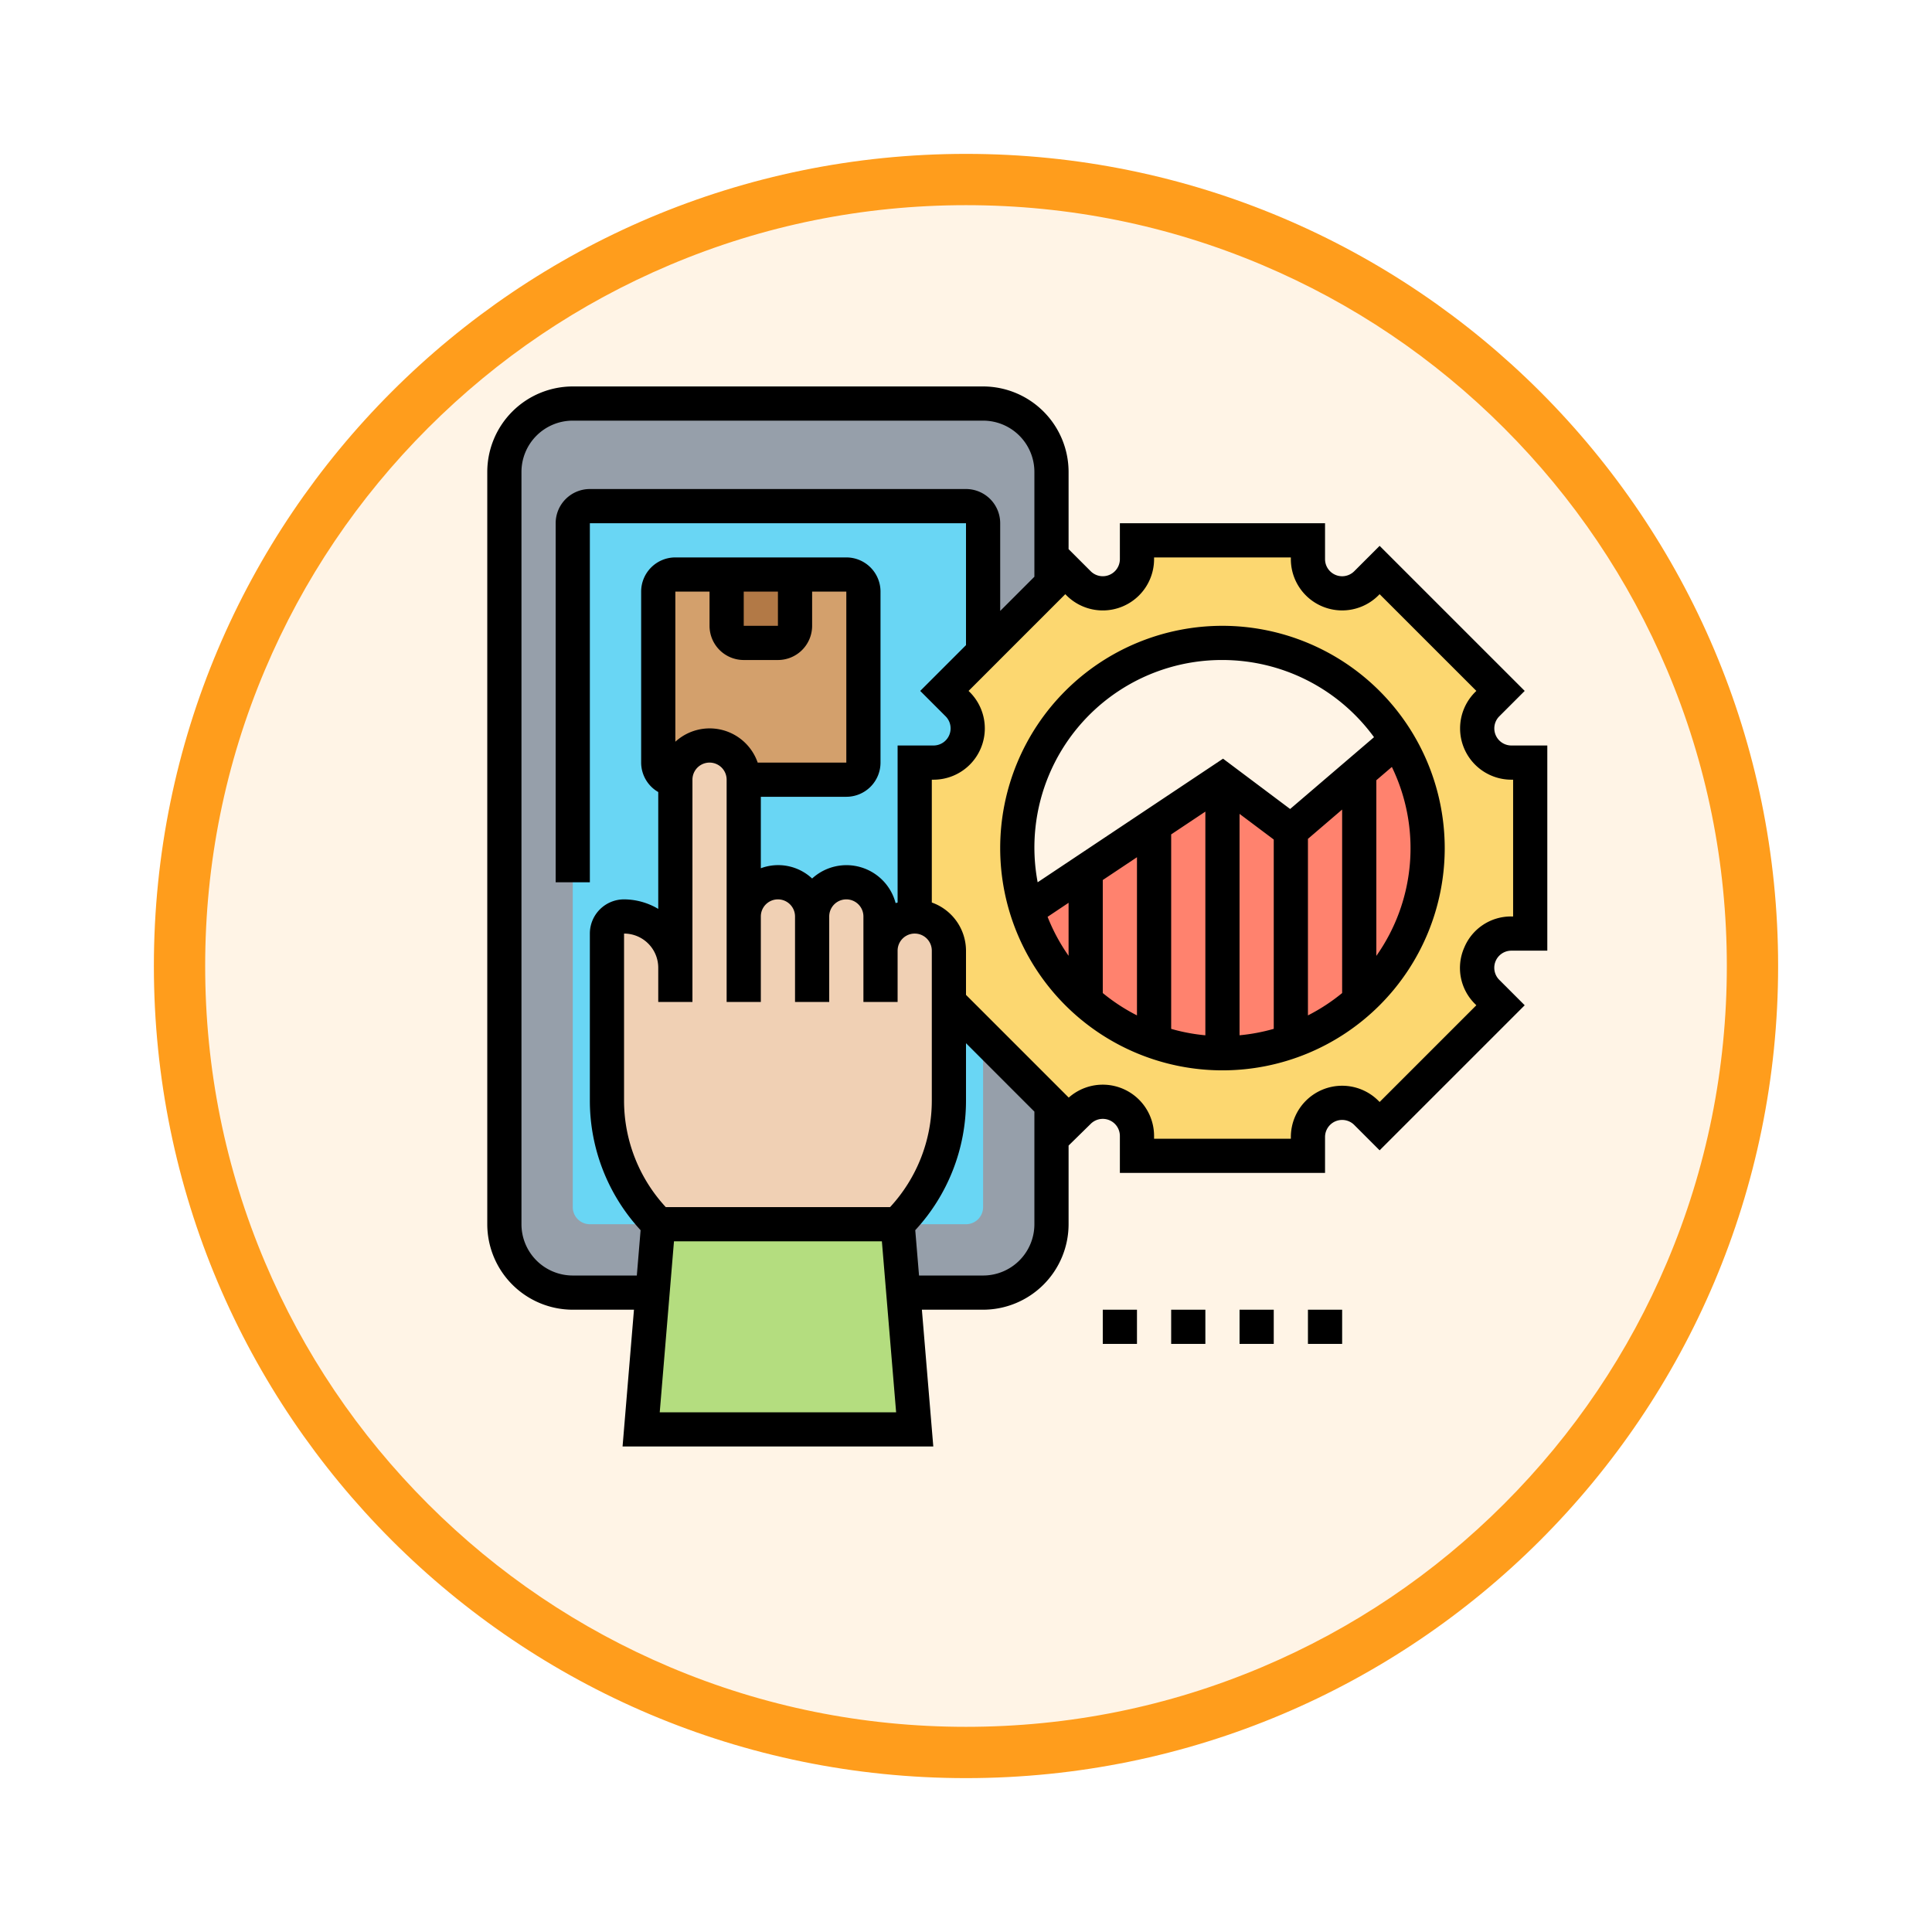 <svg xmlns="http://www.w3.org/2000/svg" xmlns:xlink="http://www.w3.org/1999/xlink" width="113" height="113" viewBox="0 0 113 113">
  <defs>
    <filter id="Trazado_982547" x="0" y="0" width="113" height="113" filterUnits="userSpaceOnUse">
      <feOffset dy="3" input="SourceAlpha"/>
      <feGaussianBlur stdDeviation="3" result="blur"/>
      <feFlood flood-opacity="0.161"/>
      <feComposite operator="in" in2="blur"/>
      <feComposite in="SourceGraphic"/>
    </filter>
  </defs>
  <g id="Grupo_1208994" data-name="Grupo 1208994" transform="translate(-796.5 -5128.397)">
    <g id="Grupo_1208829" data-name="Grupo 1208829" transform="translate(805.5 5134.397)">
      <g id="Grupo_1208311" data-name="Grupo 1208311" transform="translate(0 0)">
        <g id="Grupo_1207519" data-name="Grupo 1207519">
          <g id="Grupo_1202423" data-name="Grupo 1202423">
            <g id="Grupo_1202352" data-name="Grupo 1202352">
              <g id="Grupo_1174813" data-name="Grupo 1174813">
                <g id="Grupo_1201680" data-name="Grupo 1201680">
                  <g id="Grupo_1201330" data-name="Grupo 1201330">
                    <g id="Grupo_1172010" data-name="Grupo 1172010">
                      <g id="Grupo_1171046" data-name="Grupo 1171046">
                        <g id="Grupo_1148525" data-name="Grupo 1148525">
                          <g transform="matrix(1, 0, 0, 1, -9, -6)" filter="url(#Trazado_982547)">
                            <g id="Trazado_982547-2" data-name="Trazado 982547" transform="translate(9 6)" fill="#fff4e6">
                              <path d="M 47.5 93.5 C 41.289 93.5 35.265 92.284 29.595 89.886 C 24.118 87.569 19.198 84.252 14.973 80.027 C 10.748 75.802 7.431 70.882 5.114 65.405 C 2.716 59.735 1.5 53.711 1.5 47.5 C 1.5 41.289 2.716 35.265 5.114 29.595 C 7.431 24.118 10.748 19.198 14.973 14.973 C 19.198 10.748 24.118 7.431 29.595 5.114 C 35.265 2.716 41.289 1.5 47.5 1.5 C 53.711 1.5 59.735 2.716 65.405 5.114 C 70.882 7.431 75.802 10.748 80.027 14.973 C 84.252 19.198 87.569 24.118 89.886 29.595 C 92.284 35.265 93.5 41.289 93.5 47.5 C 93.5 53.711 92.284 59.735 89.886 65.405 C 87.569 70.882 84.252 75.802 80.027 80.027 C 75.802 84.252 70.882 87.569 65.405 89.886 C 59.735 92.284 53.711 93.5 47.5 93.5 Z" stroke="none"/>
                              <path d="M 47.5 3 C 41.491 3 35.664 4.176 30.18 6.496 C 24.881 8.737 20.122 11.946 16.034 16.034 C 11.946 20.122 8.737 24.881 6.496 30.18 C 4.176 35.664 3 41.491 3 47.5 C 3 53.509 4.176 59.336 6.496 64.82 C 8.737 70.119 11.946 74.878 16.034 78.966 C 20.122 83.054 24.881 86.263 30.18 88.504 C 35.664 90.824 41.491 92 47.5 92 C 53.509 92 59.336 90.824 64.82 88.504 C 70.119 86.263 74.878 83.054 78.966 78.966 C 83.054 74.878 86.263 70.119 88.504 64.82 C 90.824 59.336 92 53.509 92 47.5 C 92 41.491 90.824 35.664 88.504 30.18 C 86.263 24.881 83.054 20.122 78.966 16.034 C 74.878 11.946 70.119 8.737 64.82 6.496 C 59.336 4.176 53.509 3 47.5 3 M 47.5 0 C 73.734 0 95 21.266 95 47.5 C 95 73.734 73.734 95 47.5 95 C 21.266 95 0 73.734 0 47.5 C 0 21.266 21.266 0 47.5 0 Z" stroke="none" fill="#ff9d1c"/>
                            </g>
                          </g>
                        </g>
                      </g>
                    </g>
                  </g>
                </g>
              </g>
            </g>
          </g>
        </g>
      </g>
    </g>
    <g id="monitoring-system_5863367" transform="translate(825 5151)">
      <g id="Grupo_1208992" data-name="Grupo 1208992">
        <g id="Grupo_1208984" data-name="Grupo 1208984">
          <g id="Grupo_1208983" data-name="Grupo 1208983">
            <path id="Trazado_1055967" data-name="Trazado 1055967" d="M27,33a2.015,2.015,0,0,0-2-2V22h1.1a2,2,0,0,0,1.41-3.41l-.77-.78,2.27-2.26L33,11.56V5a4,4,0,0,0-4-4H5A4,4,0,0,0,1,5V49a4,4,0,0,0,4,4H29a4,4,0,0,0,4-4V42l-6-6Z" fill="#969faa"/>
          </g>
        </g>
        <g id="Grupo_1208985" data-name="Grupo 1208985">
          <path id="Trazado_1055968" data-name="Trazado 1055968" d="M28,49H6a1,1,0,0,1-1-1V8A1,1,0,0,1,6,7H28a1,1,0,0,1,1,1V48A1,1,0,0,1,28,49Z" fill="#69d6f4"/>
        </g>
        <g id="Grupo_1208986" data-name="Grupo 1208986">
          <path id="Trazado_1055969" data-name="Trazado 1055969" d="M33,42l-6-6V33a2.015,2.015,0,0,0-2-2V22h1.1a2,2,0,0,0,1.41-3.41l-.77-.78,2.27-2.26,4-4,.8-.81.78.77A2,2,0,0,0,38,10.1V9H48v1.1a2,2,0,0,0,3.41,1.41l.78-.77,7.07,7.07-.77.78A2,2,0,0,0,59.9,22H61V32H59.9a2,2,0,0,0-1.41,3.41l.77.78-7.07,7.07-.78-.77A2,2,0,0,0,48,43.9V45H38V43.84a2,2,0,0,0-3.4-1.43L34,43ZM55,27A12,12,0,1,0,43,39,12.006,12.006,0,0,0,55,27Z" fill="#fcd770"/>
        </g>
        <g id="Grupo_1208987" data-name="Grupo 1208987">
          <path id="Trazado_1055970" data-name="Trazado 1055970" d="M53.21,20.68a12,12,0,1,1-21.65,9.95L43,23l4,3,6.2-5.32Z" fill="#ff826e"/>
        </g>
        <g id="Grupo_1208988" data-name="Grupo 1208988">
          <path id="Trazado_1055971" data-name="Trazado 1055971" d="M24.33,53,25,61H9l.67-8L10,49H24Z" fill="#b4dd7f"/>
        </g>
        <g id="Grupo_1208989" data-name="Grupo 1208989">
          <path id="Trazado_1055972" data-name="Trazado 1055972" d="M21,23H11a1,1,0,0,1-1-1V12a1,1,0,0,1,1-1H21a1,1,0,0,1,1,1V22A1,1,0,0,1,21,23Z" fill="#d3a06c"/>
        </g>
        <g id="Grupo_1208990" data-name="Grupo 1208990">
          <path id="Trazado_1055973" data-name="Trazado 1055973" d="M23,33a2.006,2.006,0,0,1,2-2,2.015,2.015,0,0,1,2,2v8.76A10.25,10.25,0,0,1,24,49H10a10.25,10.25,0,0,1-3-7.24V32a1,1,0,0,1,1-1,3,3,0,0,1,3,3V23a2.006,2.006,0,0,1,2-2,2.015,2.015,0,0,1,2,2v8a2.006,2.006,0,0,1,2-2,2.015,2.015,0,0,1,2,2,2.006,2.006,0,0,1,2-2,2.015,2.015,0,0,1,2,2Z" fill="#f0d0b4"/>
        </g>
        <g id="Grupo_1208991" data-name="Grupo 1208991">
          <path id="Trazado_1055974" data-name="Trazado 1055974" d="M18,11v3a1,1,0,0,1-1,1H15a1,1,0,0,1-1-1V11Z" fill="#b27946"/>
        </g>
      </g>
      <g id="Grupo_1208993" data-name="Grupo 1208993">
        <path id="Trazado_1055975" data-name="Trazado 1055975" d="M36,54h2v2H36Z"/>
        <path id="Trazado_1055976" data-name="Trazado 1055976" d="M40,54h2v2H40Z"/>
        <path id="Trazado_1055977" data-name="Trazado 1055977" d="M44,54h2v2H44Z"/>
        <path id="Trazado_1055978" data-name="Trazado 1055978" d="M48,54h2v2H48Z"/>
        <path id="Trazado_1055979" data-name="Trazado 1055979" d="M43,14A13,13,0,1,0,56,27,13.015,13.015,0,0,0,43,14Zm0,2a10.978,10.978,0,0,1,8.864,4.514l-4.906,4.2-3.924-2.943L32.191,29A10.966,10.966,0,0,1,43,16Zm7,19.479a11.013,11.013,0,0,1-2,1.307V26.46l2-1.714ZM36,28.868l2-1.333v9.251a11.013,11.013,0,0,1-2-1.307ZM40,26.2l2-1.333V37.95a10.822,10.822,0,0,1-2-.376ZM44,25l2,1.5V37.573a11.006,11.006,0,0,1-2,.376ZM32.772,31.021,34,30.2v3.1A10.937,10.937,0,0,1,32.772,31.021ZM52,33.305V23.032l.908-.778A10.905,10.905,0,0,1,52,33.305Z"/>
        <path id="Trazado_1055980" data-name="Trazado 1055980" d="M59.9,33H62V21H59.9a1,1,0,0,1-.707-1.707l1.485-1.485L52.192,9.323l-1.485,1.485A1,1,0,0,1,49,10.1V8H37v2.1a1,1,0,0,1-1.707.707L34,9.515V5a5.006,5.006,0,0,0-5-5H5A5.006,5.006,0,0,0,0,5V49a5.006,5.006,0,0,0,5,5H8.58l-.667,8H26.087l-.667-8H29a5.006,5.006,0,0,0,5-5V44.4l1.3-1.276a1,1,0,0,1,1.7.713V46H49V43.9a1,1,0,0,1,1.707-.707l1.485,1.485,8.485-8.485-1.485-1.485A1,1,0,0,1,59.9,33ZM5,52a3,3,0,0,1-3-3V5A3,3,0,0,1,5,2H29a3,3,0,0,1,3,3v6.13l-2,2V8a2,2,0,0,0-2-2H6A2,2,0,0,0,4,8V29H6V8H28v7.13l-2.678,2.678,1.485,1.485A1,1,0,0,1,26.1,21H24v9.184c-.038.014-.079.021-.116.036A2.973,2.973,0,0,0,19,28.78a2.908,2.908,0,0,0-3-.6V24h5a2,2,0,0,0,2-2V12a2,2,0,0,0-2-2H11a2,2,0,0,0-2,2V22a1.993,1.993,0,0,0,1,1.722v6.835A3.95,3.95,0,0,0,8,30a2,2,0,0,0-2,2v9.758a11.151,11.151,0,0,0,2.968,7.591L8.747,52Zm18.559-4H10.441A9.17,9.17,0,0,1,8,41.758V32a2,2,0,0,1,2,2v2h2V23a1,1,0,0,1,2,0V36h2V31a1,1,0,0,1,2,0v5h2V31a1,1,0,0,1,2,0v5h2V33a1,1,0,0,1,2,0v8.758A9.17,9.17,0,0,1,23.559,48ZM15,12h2v2H15Zm0,4h2a2,2,0,0,0,2-2V12h2V22H15.816A2.972,2.972,0,0,0,11,20.78V12h2v2A2,2,0,0,0,15,16ZM10.087,60l.833-10H23.08l.833,10ZM29,52H25.253l-.221-2.651A11.151,11.151,0,0,0,28,41.758V38.414l4,4V49a3,3,0,0,1-3,3ZM57.128,32.852a2.955,2.955,0,0,0,.65,3.27l.071.071L52.192,41.85l-.071-.071A3,3,0,0,0,47,43.9V44H39v-.161a3,3,0,0,0-4.991-2.245L28,35.586V33a3,3,0,0,0-2-2.816V23h.1a3,3,0,0,0,2.121-5.122l-.071-.071,5.657-5.657.071.071A3,3,0,0,0,39,10.1V10h8v.1a3,3,0,0,0,5.121,2.121l.071-.071,5.657,5.657-.071.071A3,3,0,0,0,59.9,23H60v8h-.1a2.954,2.954,0,0,0-2.771,1.852Z"/>
      </g>
    </g>
  </g>
</svg>
